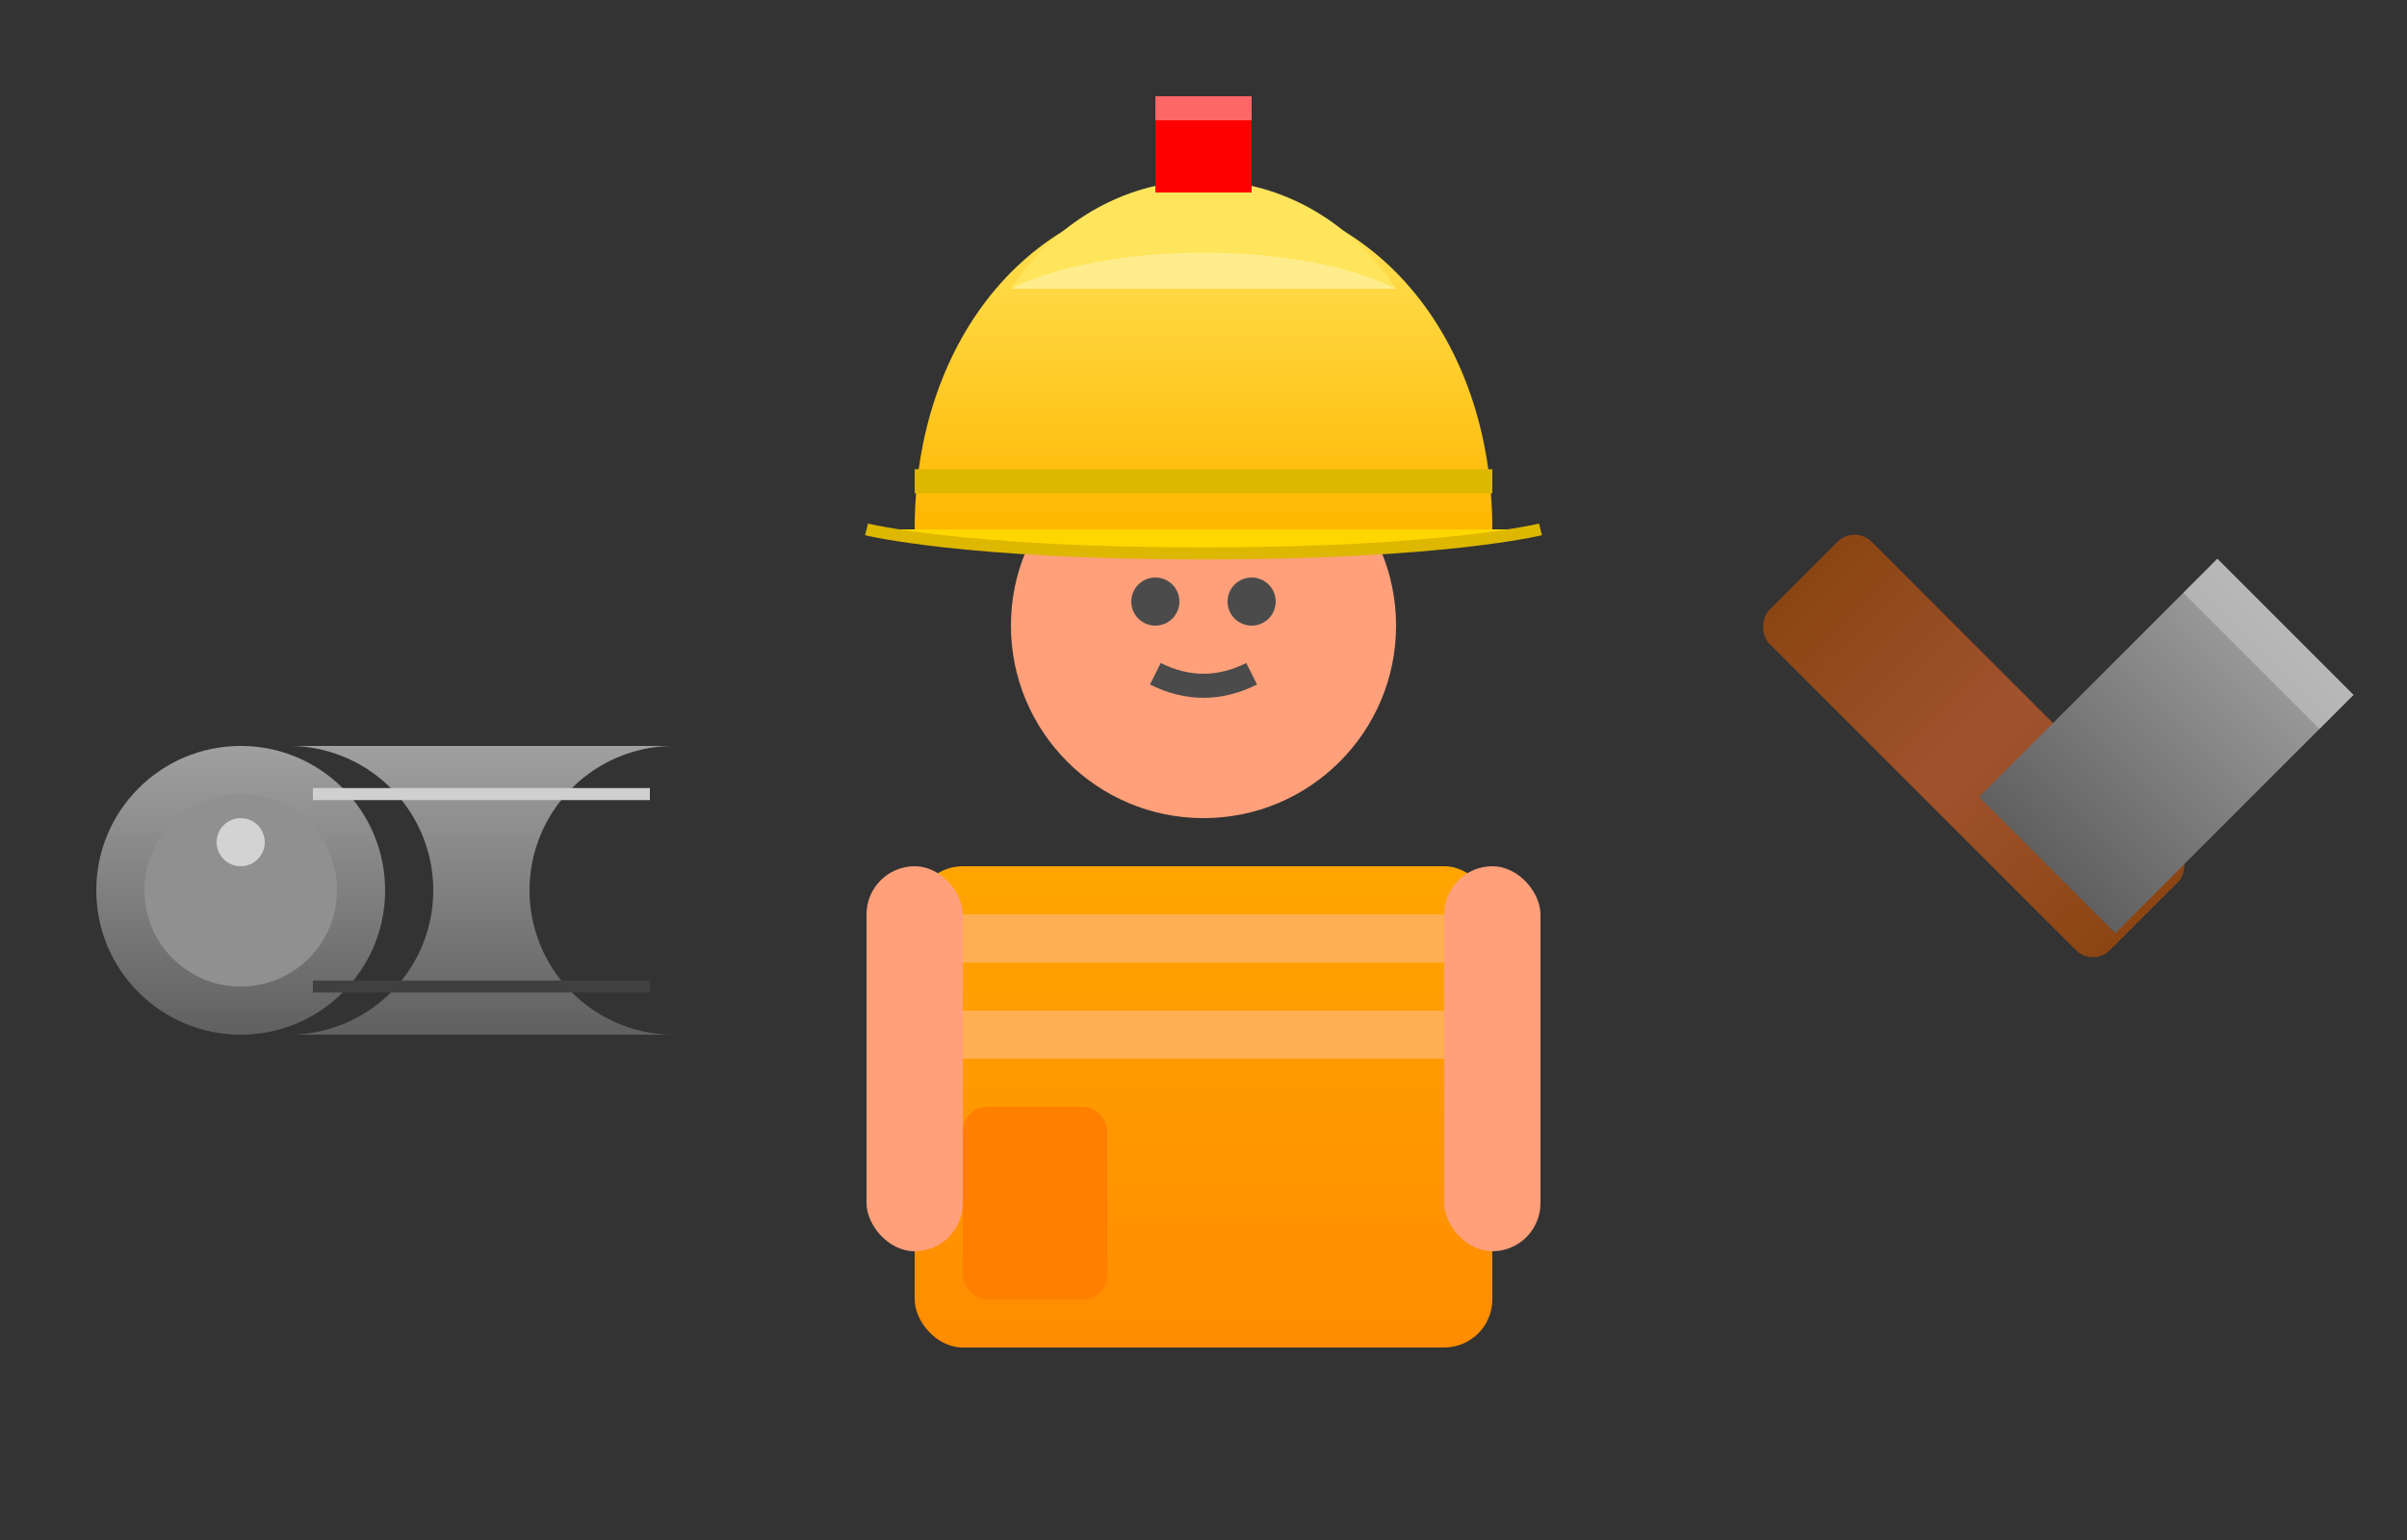 <svg xmlns="http://www.w3.org/2000/svg" viewBox="0 0 100 64">
  <rect x="0" y="0" width="100" height="64" fill="#333333" stroke="none"/>
  <!-- Hammer on the right (flipped) -->
  <g transform="translate(70, 20)">
    <!-- Hammer handle with wood grain effect -->
    <defs>
      <linearGradient id="woodGrain" x1="0%" y1="0%" x2="100%" y2="0%">
        <stop offset="0%" style="stop-color:#8B4513"/>
        <stop offset="50%" style="stop-color:#A0522D"/>
        <stop offset="100%" style="stop-color:#8B4513"/>
      </linearGradient>
      <!-- Metal gradient for tools -->
      <linearGradient id="metalGradient" x1="0%" y1="0%" x2="0%" y2="100%">
        <stop offset="0%" style="stop-color:#A0A0A0"/>
        <stop offset="50%" style="stop-color:#808080"/>
        <stop offset="100%" style="stop-color:#606060"/>
      </linearGradient>
      <!-- Hard hat gradient -->
      <linearGradient id="hatGradient" x1="0%" y1="0%" x2="0%" y2="100%">
        <stop offset="0%" style="stop-color:#FFE55C"/>
        <stop offset="100%" style="stop-color:#FFB700"/>
      </linearGradient>
      <!-- Vest gradient -->
      <linearGradient id="vestGradient" x1="0%" y1="0%" x2="0%" y2="100%">
        <stop offset="0%" style="stop-color:#FFA500"/>
        <stop offset="100%" style="stop-color:#FF8C00"/>
      </linearGradient>
    </defs>
    
    <!-- Handle (flipped) -->
    <rect x="2" y="8" width="20" height="6" fill="url(#woodGrain)" transform="rotate(45, 12, 11)" rx="1"/>
    <!-- Hammer head (flipped) -->
    <rect x="16" y="4" width="8" height="14" fill="url(#metalGradient)" transform="rotate(45, 20, 11)"/>
    <!-- Metal shine effect (flipped) -->
    <rect x="16" y="4" width="8" height="2" fill="#D0D0D0" transform="rotate(45, 20, 11)" opacity="0.5"/>
  </g>

  <!-- Construction Worker (centered) -->
  <g transform="translate(18, 0)">
    <!-- Face with better details - moved down further -->
    <circle cx="32" cy="26" r="8" fill="#FFA07A"/>
    <circle cx="30" cy="25" r="1" fill="#4B4B4B"/>
    <circle cx="34" cy="25" r="1" fill="#4B4B4B"/>
    <path d="M30,28 Q32,29 34,28" stroke="#4B4B4B" fill="none"/>
    
    <!-- Enhanced Hard Hat - stays in same position -->
    <!-- Main hat shape -->
    <path d="M20,22 
             C20,14 25,8 32,8 
             C39,8 44,14 44,22" 
          fill="url(#hatGradient)"/>
    <!-- Hat top curve -->
    <path d="M24,12 
             C28,6 36,6 40,12" 
          fill="#FFE55C"/>
    <!-- Hat brim -->
    <path d="M18,22 
             C18,22 22,23 32,23 
             C42,23 46,22 46,22" 
          fill="#FFD700"
          stroke="#DDB700"
          stroke-width="0.5"/>
    <!-- Hat shine -->
    <path d="M24,12 
             C28,10 36,10 40,12" 
          fill="#FFFFFF" 
          opacity="0.3"/>
    <!-- Hat band -->
    <path d="M20,20 L44,20" 
          stroke="#DDB700" 
          stroke-width="1"/>
    
    <!-- Safety helmet band with reflection - moved up -->
    <rect x="30" y="4" width="4" height="4" fill="#FF0000"/>
    <rect x="30" y="4" width="4" height="1" fill="#FF6666"/>

    <!-- High-vis vest with details -->
    <rect x="20" y="36" width="24" height="20" fill="url(#vestGradient)" rx="2"/>
    <!-- Reflective stripes -->
    <rect x="22" y="38" width="20" height="2" fill="#FFB366" opacity="0.8"/>
    <rect x="22" y="42" width="20" height="2" fill="#FFB366" opacity="0.8"/>
    <!-- Vest pocket -->
    <rect x="22" y="46" width="6" height="8" fill="#FF7F00" rx="1"/>
    
    <!-- Arms -->
    <rect x="18" y="36" width="4" height="16" fill="#FFA07A" rx="2"/>
    <rect x="42" y="36" width="4" height="16" fill="#FFA07A" rx="2"/>
  </g>

  <!-- Wrench on the left (flipped) -->
  <g transform="translate(0, 20)">
    <!-- Wrench body (flipped) -->
    <path d="M28,11 L12,11 A6,6 0 0,1 12,23 L28,23 A6,6 0 0,1 28,11" fill="url(#metalGradient)"/>
    <!-- Wrench head (flipped) -->
    <circle cx="10" cy="17" r="6" fill="url(#metalGradient)"/>
    <!-- Detail lines (flipped) -->
    <path d="M27,13 L13,13" stroke="#D0D0D0" stroke-width="0.5" fill="none"/>
    <path d="M27,21 L13,21" stroke="#404040" stroke-width="0.5" fill="none"/>
    <!-- Inner circle (flipped) -->
    <circle cx="10" cy="17" r="4" fill="#909090"/>
    <!-- Shine effects (flipped) -->
    <circle cx="10" cy="15" r="1" fill="#FFFFFF" opacity="0.6"/>
  </g>
</svg> 